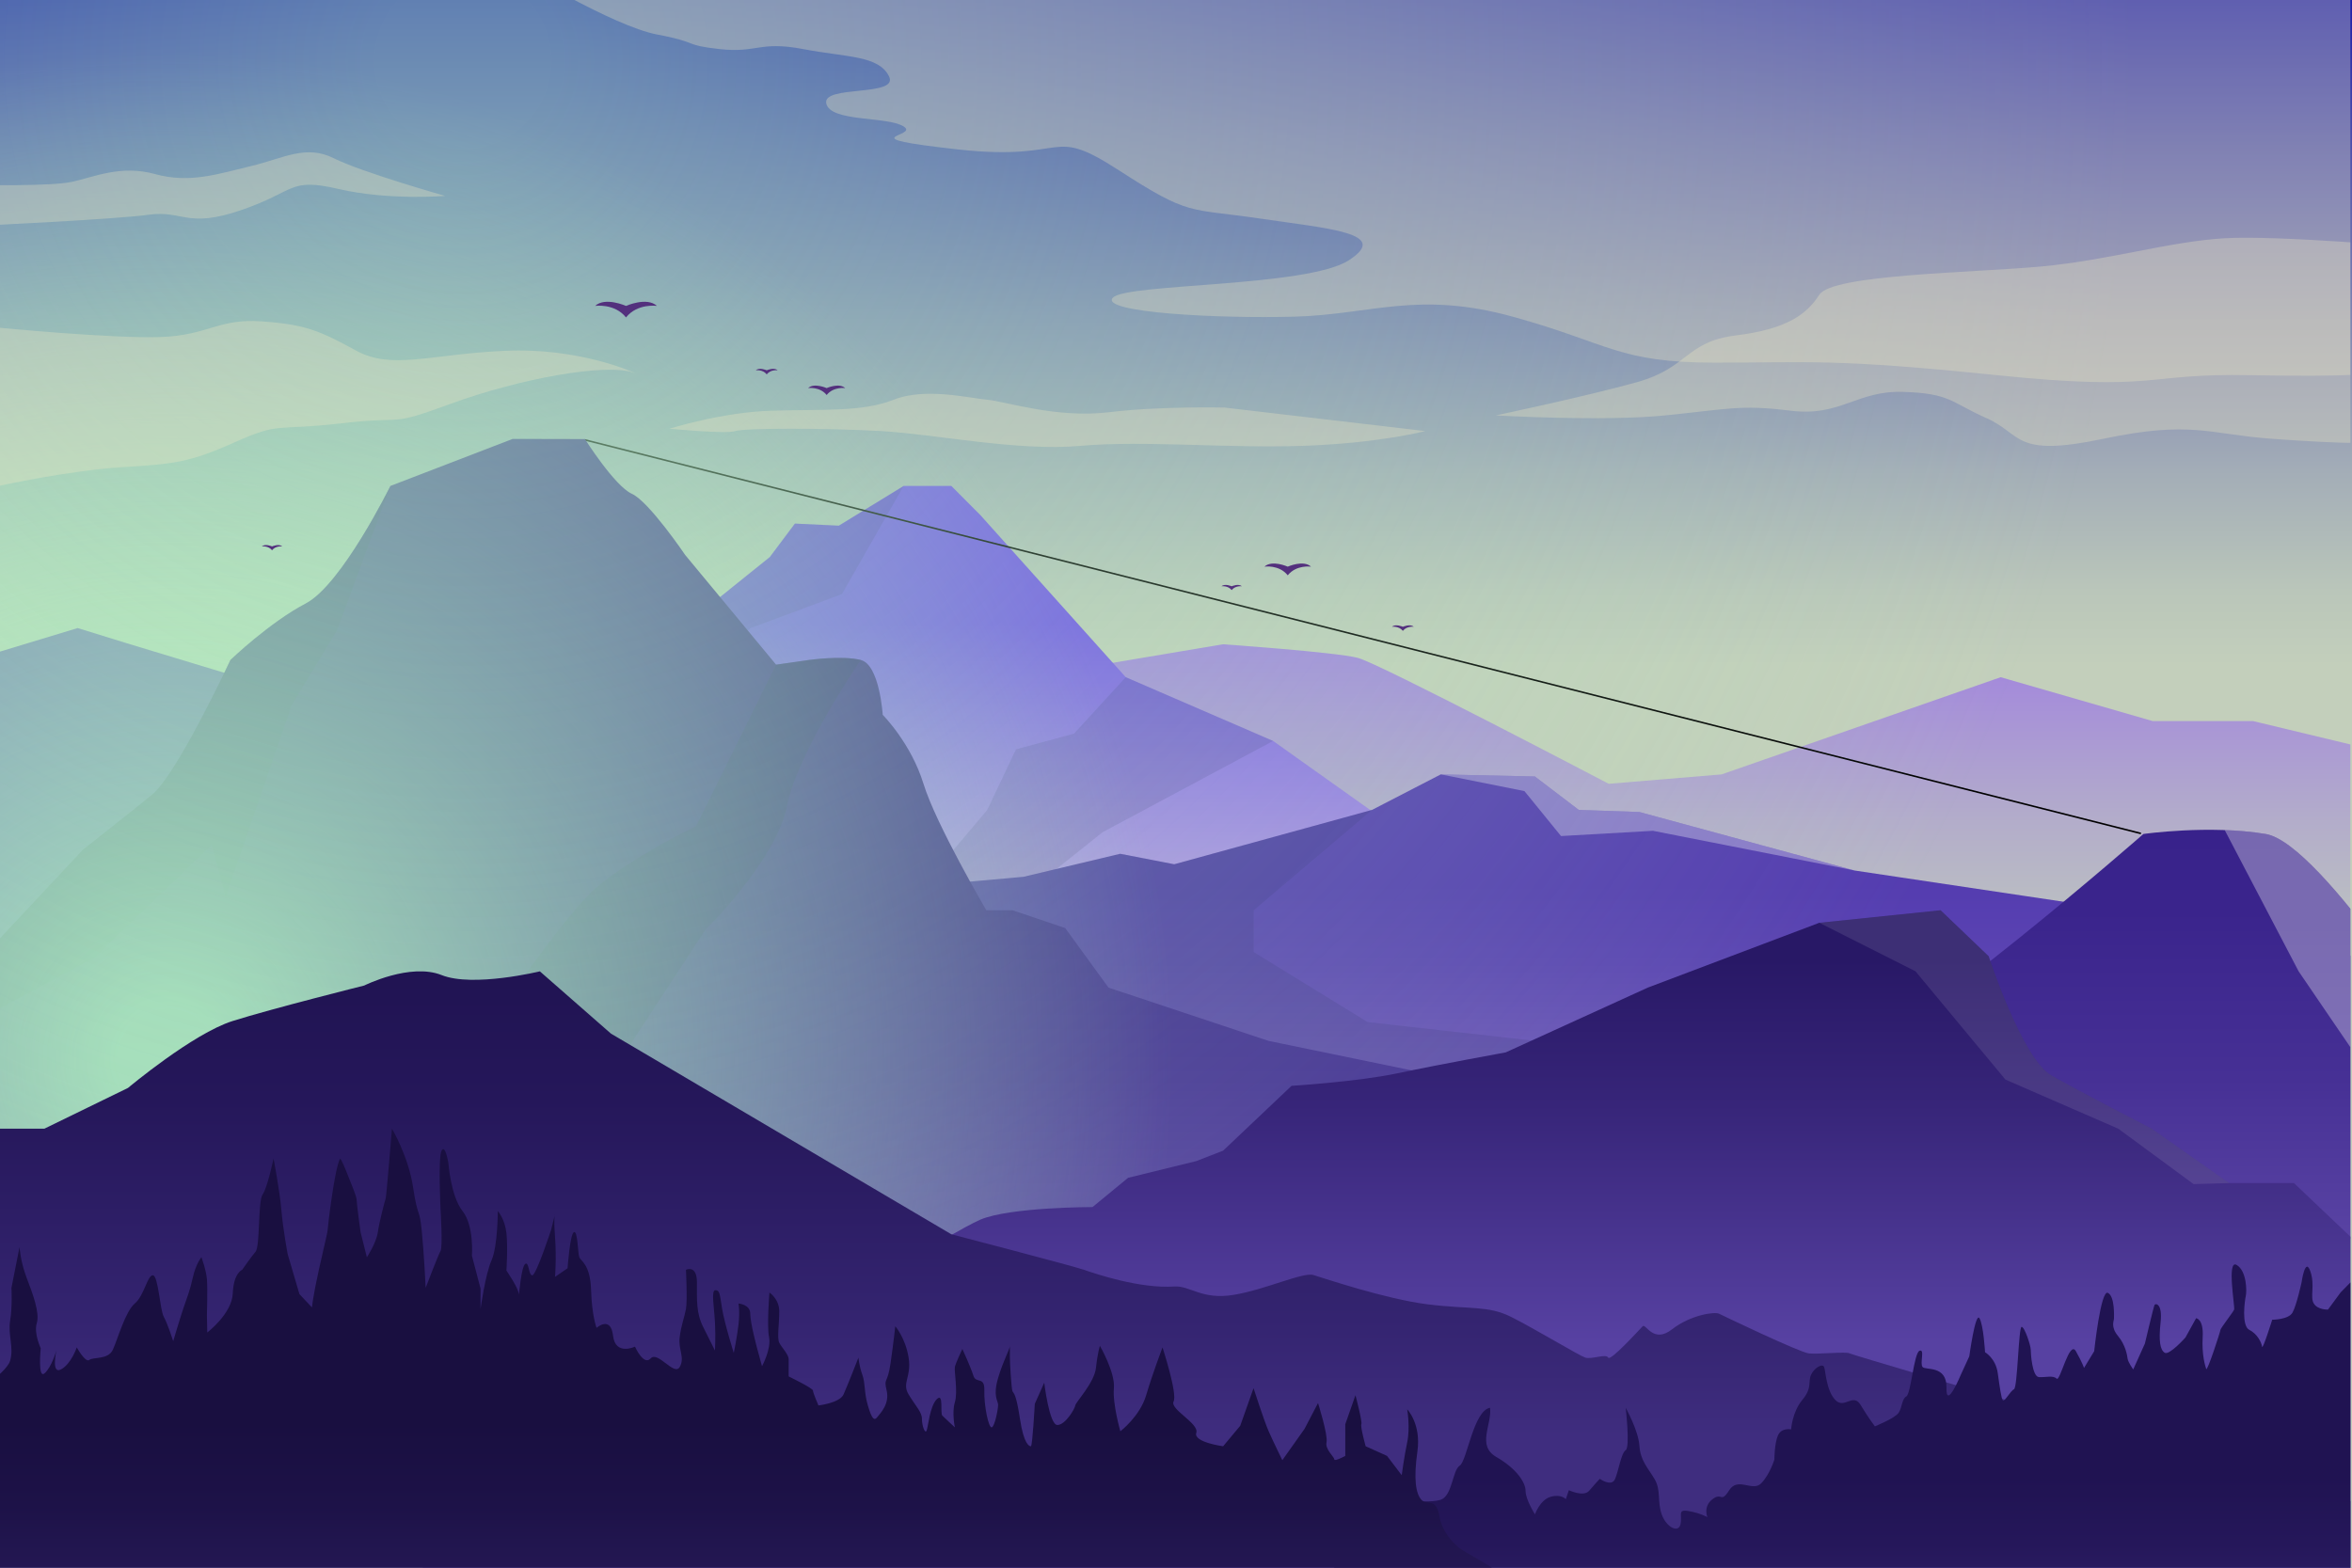 <?xml version="1.0" encoding="UTF-8"?>
<svg xmlns="http://www.w3.org/2000/svg" xmlns:xlink="http://www.w3.org/1999/xlink" viewBox="0 0 750 500">
  <rect x="0" y="0" width="750" height="500" fill="#808080" stroke="none"/>
  <defs>
    <style>
      .cls-1 {
        fill: url(#linear-gradient-2);
      }

      .cls-2 {
        opacity: .15;
      }

      .cls-2, .cls-3 {
        fill: #272763;
      }

      .cls-4 {
        fill: #53307d;
      }

      .cls-5 {
        fill: url(#linear-gradient-6);
      }

      .cls-6 {
        isolation: isolate;
      }

      .cls-7 {
        fill: #eee8c1;
      }

      .cls-7, .cls-8 {
        opacity: .32;
      }

      .cls-9 {
        fill: url(#radial-gradient-3);
        opacity: .47;
      }

      .cls-9, .cls-10, .cls-11, .cls-8 {
        mix-blend-mode: overlay;
      }

      .cls-12 {
        fill: url(#linear-gradient-5);
      }

      .cls-13 {
        clip-path: url(#clippath);
      }

      .cls-10 {
        fill: url(#radial-gradient-2);
        opacity: .9;
      }

      .cls-14 {
        fill: none;
      }

      .cls-15 {
        fill: url(#linear-gradient-7);
      }

      .cls-3 {
        opacity: .33;
      }

      .cls-16 {
        fill: url(#linear-gradient-9);
      }

      .cls-17 {
        fill: url(#linear-gradient-3);
      }

      .cls-18 {
        fill: url(#linear-gradient);
      }

      .cls-19 {
        fill: url(#radial-gradient);
        stroke: #000;
        stroke-miterlimit: 10;
        stroke-width: .5px;
      }

      .cls-20 {
        fill: url(#linear-gradient-4);
      }

      .cls-21 {
        fill: url(#linear-gradient-8);
      }

      .cls-11 {
        opacity: .1;
      }

      .cls-11, .cls-8 {
        fill: #fff;
      }
    </style>
    <linearGradient id="linear-gradient" x1="375" y1="212.59" x2="375" y2="-27.4" gradientUnits="userSpaceOnUse">
      <stop offset="0" stop-color="#c3cfbb"/>
      <stop offset=".1" stop-color="#bac6ba"/>
      <stop offset=".26" stop-color="#a3adb7"/>
      <stop offset=".46" stop-color="#7e85b2"/>
      <stop offset=".7" stop-color="#4a4eac"/>
      <stop offset=".97" stop-color="#0809a5"/>
      <stop offset="1" stop-color="#0000a4"/>
    </linearGradient>
    <clipPath id="clippath">
      <rect class="cls-14" x="-.52" y="-.01" width="750" height="500" transform="translate(748.96 499.98) rotate(-180)"/>
    </clipPath>
    <linearGradient id="linear-gradient-2" x1="289.69" y1="329.43" x2="289.69" y2="183.69" gradientTransform="translate(750) rotate(-180) scale(1 -1)" gradientUnits="userSpaceOnUse">
      <stop offset="0" stop-color="#c3cfbb"/>
      <stop offset=".18" stop-color="#bec6bf"/>
      <stop offset=".46" stop-color="#b3adca"/>
      <stop offset=".82" stop-color="#a286dd"/>
      <stop offset="1" stop-color="#9870e8"/>
    </linearGradient>
    <linearGradient id="linear-gradient-3" x1="435.19" y1="344.32" x2="435.19" y2="198.73" gradientTransform="translate(750) rotate(-180) scale(1 -1)" gradientUnits="userSpaceOnUse">
      <stop offset=".03" stop-color="#d4bfe0"/>
      <stop offset=".32" stop-color="#b9a2e2"/>
      <stop offset=".92" stop-color="#7758e7"/>
      <stop offset="1" stop-color="#6f4fe8"/>
    </linearGradient>
    <radialGradient id="radial-gradient" cx="434.56" cy="203.06" fx="434.56" fy="203.06" r="180.99" gradientUnits="userSpaceOnUse">
      <stop offset=".05" stop-color="#aeeebf"/>
      <stop offset="1" stop-color="#aeeebf" stop-opacity="0"/>
    </radialGradient>
    <linearGradient id="linear-gradient-4" x1="365.89" y1="422.98" x2="365.89" y2="281.91" gradientTransform="translate(750) rotate(-180) scale(1 -1)" gradientUnits="userSpaceOnUse">
      <stop offset="0" stop-color="#aa94d0"/>
      <stop offset=".18" stop-color="#947ec8"/>
      <stop offset=".53" stop-color="#715aba"/>
      <stop offset=".82" stop-color="#5b44b2"/>
      <stop offset="1" stop-color="#543cb0"/>
    </linearGradient>
    <linearGradient id="linear-gradient-5" x1="367.02" y1="471.99" x2="367.02" y2="238.99" gradientTransform="translate(750) rotate(-180) scale(1 -1)" gradientUnits="userSpaceOnUse">
      <stop offset="0" stop-color="#846dc2"/>
      <stop offset=".09" stop-color="#7660b8"/>
      <stop offset=".32" stop-color="#5a44a4"/>
      <stop offset=".55" stop-color="#463095"/>
      <stop offset=".78" stop-color="#3a248c"/>
      <stop offset="1" stop-color="#36208a"/>
    </linearGradient>
    <radialGradient id="radial-gradient-2" cx="696.52" cy="337.76" fx="696.52" fy="337.76" r="320.75" gradientTransform="translate(750) rotate(-180) scale(1 -1)" xlink:href="#radial-gradient"/>
    <radialGradient id="radial-gradient-3" cx="602.42" cy="19.35" fx="602.42" fy="19.35" r="533.29" gradientTransform="translate(750) rotate(-180) scale(1 -1)" xlink:href="#radial-gradient"/>
    <linearGradient id="linear-gradient-6" x1="299.19" y1="427.99" x2="299.19" y2="305.99" gradientTransform="translate(750) rotate(-180) scale(1 -1)" gradientUnits="userSpaceOnUse">
      <stop offset="0" stop-color="#5741a2"/>
      <stop offset=".62" stop-color="#372579"/>
      <stop offset="1" stop-color="#281866"/>
    </linearGradient>
    <linearGradient id="linear-gradient-7" x1="382.95" y1="495.99" x2="382.95" y2="307.28" gradientTransform="translate(750) rotate(-180) scale(1 -1)" gradientUnits="userSpaceOnUse">
      <stop offset=".2" stop-color="#3f2d7f"/>
      <stop offset=".4" stop-color="#342470"/>
      <stop offset=".77" stop-color="#25175a"/>
      <stop offset="1" stop-color="#201352"/>
    </linearGradient>
    <linearGradient id="linear-gradient-8" x1="162.62" y1="582.99" x2="162.62" y2="471.11" gradientTransform="translate(750) rotate(-180) scale(1 -1)" gradientUnits="userSpaceOnUse">
      <stop offset=".34" stop-color="#3f2d7f"/>
      <stop offset=".5" stop-color="#342470"/>
      <stop offset=".81" stop-color="#25175a"/>
      <stop offset="1" stop-color="#201352"/>
    </linearGradient>
    <linearGradient id="linear-gradient-9" x1="510.64" y1="574.99" x2="510.64" y2="453.73" gradientTransform="translate(750) rotate(-180) scale(1 -1)" gradientUnits="userSpaceOnUse">
      <stop offset=".05" stop-color="#3f2d7f"/>
      <stop offset=".44" stop-color="#2b1d5e"/>
      <stop offset=".78" stop-color="#1d1248"/>
      <stop offset="1" stop-color="#190f40"/>
    </linearGradient>
  </defs>
  <g class="cls-6">
    <g id="BACKGROUND">
      <rect class="cls-18" width="750" height="500"/>
    </g>
    <g id="OBJECTS">
      <g class="cls-13">
        <path class="cls-1" d="m755.95,238.99l-37.47-9h-32s-48.5-14-48.5-14l-89,31-36,3s-73-38.33-80-40.17c-7-1.83-43-4.33-43-4.33l-62.5,10.5-169.33,81.75v40.02s604.33,0,604.33,0l-6.53-98.77Z"/>
        <g>
          <polygon class="cls-17" points="471.48 282.91 405.97 236.32 358.98 215.99 312.65 164.32 303.36 154.99 288.15 154.99 267.48 167.66 253.48 166.99 245.48 177.66 194.15 218.95 158.15 330.98 471.48 330.98 471.48 282.91"/>
          <polygon class="cls-2" points="405.97 236.32 351.48 265.49 269.48 330.98 253.48 330.98 314.81 258.32 323.98 238.99 342.48 233.99 358.98 215.99 405.97 236.32"/>
          <polygon class="cls-2" points="288.15 154.99 268.48 189.49 239.36 200.32 192.98 239.49 176.62 273.48 194.15 218.95 245.48 177.66 253.48 166.99 267.48 167.66 288.15 154.99"/>
        </g>
        <g>
          <line class="cls-19" x1="186.43" y1="140.28" x2="682.7" y2="265.83"/>
          <polygon class="cls-20" points="-6.56 209.81 24.77 200.31 40.11 205.06 79.44 216.98 153.44 269.65 259.44 285.65 326.38 279.65 357.21 272.31 374.44 275.65 437.51 258.31 459.44 246.98 489.44 247.65 503.44 258.31 522.77 258.98 591.44 277.65 676.11 290.31 774.77 309.79 774.77 395.15 -6.56 395.15 -6.56 209.81"/>
          <polygon class="cls-8" points="459.44 246.98 486.11 252.31 497.77 266.65 527.11 264.98 591.44 277.65 522.77 258.98 503.44 258.31 489.44 247.65 459.44 246.98"/>
          <polygon class="cls-2" points="399.77 303.65 436.11 325.98 507.44 333.98 561.02 395.15 224.38 395.15 257.27 285.32 259.44 285.65 326.38 279.65 357.21 272.31 374.44 275.65 437.51 258.31 399.77 290.31 399.77 303.65"/>
        </g>
        <g>
          <path class="cls-12" d="m783.48,337.99s-43-69-61-72-39,0-39,0c0,0-74.2,65-96.1,72-21.9,7-114.9,8-114.9,8l-67.93-14-51.07-17-13.82-19-16.79-5.67h-8.35s-16.04-27.33-20.04-40.33c-4-13-13-22-13-22,0,0-1-16-7-17.5s-16.5,0-16.5,0l-10.5,1.5-29-35s-11.5-17-17-19.5-14.96-17.45-14.96-17.45l-23.04-.05-39,15s-15.5,31.5-27,37.5-24,18-24,18c0,0-17,36.5-25,43-8,6.5-22,17.5-22,17.5l-44,47v194s801,0,801,0v-174Z"/>
          <path class="cls-3" d="m224.98,296.49l-24.07,36.76-9.43,22.74-47-12s33.5-50.5,45.5-60.75,32-19.75,32-19.75l25.5-51.5,10.5-1.5s10.5-1.5,16.5,0c0,0-20,29-23.5,46.5s-26,39.5-26,39.5Z"/>
          <path class="cls-3" d="m92.98,224.99l-21,61-4.5-16.5-37.5,36-47.5,25.49v-12.99s44-47,44-47c0,0,14-11,22-17.5,8-6.5,25-43,25-43,0,0,12.5-12,24-18s27-37.5,27-37.5l-17,46-14.5,24Z"/>
          <path class="cls-8" d="m783.48,374.84l-27.53-31.35-22.97-33.69-23.57-45.05h0c4.31.16,8.77.53,13.07,1.24,18,3,61,72,61,72v36.85Z"/>
        </g>
        <circle class="cls-10" cx="53.48" cy="337.76" r="320.75"/>
        <circle class="cls-9" cx="147.58" cy="19.35" r="533.29"/>
        <g>
          <path class="cls-5" d="m134.81,464.33s96.83-33.01,110.42-37.85c13.58-4.83,57.91-33.5,67.41-37.5s35.74-4,35.74-4l11.35-9.33,21.74-5.33,8.56-3.33,21.81-20.67s21.22-1.33,33.76-4c12.54-2.67,34.54-6.67,34.54-6.67l45.33-20.67,54.67-20.67,38.67-4,15.33,14.67s10.67,32.67,20,38c9.33,5.33,32,17,32,17l24.67,17.34h20.67s35.33,33.56,35.33,33.56v89.1H134.81v-35.65Z"/>
          <path class="cls-11" d="m675.48,359.99l-36-15.67-28.67-34.53-30.67-15.47,38.67-4,15.33,14.67s10.67,32.67,20,38c9.33,5.33,32,17,32,17l24.67,17.34-11.33.33-24-17.67Z"/>
        </g>
        <path class="cls-15" d="m755.95,480.66s-165.13-48.33-166.13-49c-1-.67-10,.33-13,0-3-.33-27.33-12-28.67-12.67-1.33-.67-9,.33-15,5s-8.33-2-9.33-1-10.33,11.33-11,10c-.67-1.33-5.33.67-7.33,0s-16.33-9.33-23.67-13c-7.33-3.67-13.33-2.33-26.67-4-13.33-1.67-33-8.33-36.33-9.33-3.33-1-15.33,4.67-25.46,6.33-10.13,1.67-13.87-3-18.87-2.67-11,.73-25-4-28.85-5.33-3.85-1.33-42.28-11.33-42.28-11.33l-108.54-64-22.67-19.86s-21.33,5.19-31.33,1.19c-10-4-24.67,3.33-24.67,3.33,0,0-29.33,7.33-42,11.33-12.67,4-33.33,21.33-33.33,21.33l-26.67,13H-21.85s0,152,0,152h777.8s0-31.33,0-31.33Z"/>
        <g>
          <path class="cls-7" d="m164.81-10.34s30.67,18.67,44.67,21.33,8,3.33,20,4.67c12,1.33,12.67-2.67,26.67,0,14,2.67,24,2,27.33,8.67,3.33,6.67-21.33,2.67-20,8.67,1.33,6,19.33,4,24.67,7.33,5.33,3.33-18.67,3.33,17.33,7.33s28.67-8,51.33,6.67c22.67,14.67,22,12,44.67,15.33,22.67,3.33,42,4.67,28.67,13.33-13.33,8.67-71.33,7.33-75.33,12s33.33,6.67,58,6c24.67-.67,39.33-8.42,70,.13,30.67,8.54,33.33,14.54,64,14.54s38-1.33,90,4c52,5.33,46.32-.67,80.67,0,34.34.67,38.47-.67,38.47-.67V-7.01s-591.13-3.33-591.13-3.33Z"/>
          <path class="cls-7" d="m771.48,78.99s-44.63-4-62.07-3c-17.43,1-36.93,7-58.43,9s-66.67,2.5-70.83,9c-4.17,6.5-10.67,11-26.67,13s-15,10.29-31.5,14.9c-16.5,4.6-45,10.6-45,10.6,0,0,34,2,54,0,20-2,24-3.5,40-1.5s21-6.5,36-6,15,3.28,26.5,8.39,8.5,12.61,37,6.61,33.5-1.5,54.5,0,37,2,39.5,0,7-61,7-61Z"/>
          <path class="cls-7" d="m454.48,137.49s-15,3.94-39.5,4.72-50.5-1.78-70.5,0-46-3.72-63.5-4.72-43.5-1-46.5,0-21-.75-21-.75c0,0,16.5-5.25,32.5-5.75,16-.5,29,.5,39-3.5s24.17-.5,29.83,0c5.67.5,22.17,6,38.67,4,16.5-2,37-1.5,37-1.5l64,7.5Z"/>
          <path class="cls-7" d="m202.48,118.99s-17.5-8.21-41.5-7.1c-24,1.1-36,6.19-47.5-.1-11.5-6.29-16-8.29-30-9.29s-17,4.5-32.5,5c-15.5.5-51.5-3-51.5-3v50.5s23-5,39.5-6c16.5-1,21.5-1.5,36-8,14.5-6.5,12.5-3.5,34-6,21.5-2.5,14,1.38,35-6.31s49.5-13.19,58.5-9.69Z"/>
          <path class="cls-7" d="m141.98,62.49s-26.5-7.5-35.5-12-16,0-26.5,2.5-19.5,5.58-30.5,2.54c-11-3.04-19.5.96-26.5,2.46s-29.5,1-29.5,1v13s43-2,54-3.5,12,4.5,29.5-1.5,15-10.42,31-6.71c16,3.71,34,2.21,34,2.21Z"/>
        </g>
        <g>
          <path class="cls-4" d="m263.6,123.78s3.98-1.79,5.91,0c0,0-3.71-.55-5.91,2.2-2.2-2.75-5.91-2.2-5.91-2.2,1.92-1.79,5.91,0,5.91,0Z"/>
          <path class="cls-4" d="m410.63,180.73s5.01-2.25,7.43,0c0,0-4.66-.69-7.43,2.76-2.76-3.46-7.43-2.76-7.43-2.76,2.42-2.25,7.43,0,7.43,0Z"/>
          <path class="cls-4" d="m199.62,97.57s6.65-2.98,9.86,0c0,0-6.19-.92-9.86,3.67-3.67-4.59-9.86-3.67-9.86-3.67,3.21-2.98,9.86,0,9.86,0Z"/>
          <path class="cls-4" d="m244.49,118.1s2.34-1.05,3.47,0c0,0-2.18-.32-3.47,1.29-1.29-1.61-3.47-1.29-3.47-1.29,1.13-1.05,3.47,0,3.47,0Z"/>
          <path class="cls-4" d="m86.75,174.28s2.19-.98,3.24,0c0,0-2.04-.3-3.24,1.21-1.21-1.51-3.24-1.21-3.24-1.21,1.06-.98,3.24,0,3.24,0Z"/>
          <path class="cls-4" d="m392.75,186.99s2.19-.98,3.24,0c0,0-2.04-.3-3.24,1.21-1.21-1.51-3.24-1.21-3.24-1.21,1.06-.98,3.24,0,3.24,0Z"/>
          <path class="cls-4" d="m447.34,199.91s2.34-1.05,3.47,0c0,0-2.18-.32-3.47,1.29-1.29-1.61-3.47-1.29-3.47-1.29,1.13-1.05,3.47,0,3.47,0Z"/>
        </g>
        <path class="cls-21" d="m418.81,516.99s7.37-21,11.85-27.33c4.48-6.33,13.48-11.35,13.48-11.35,0,0,11.67,1.31,15.33,0,3.67-1.31,3.67-9.38,6-10.85,2.33-1.47,4.33-17.47,9.67-18.47.67,5.33-4.33,12.06,2,15.7,6.33,3.64,9.33,8.05,9.33,10.84,0,2.79,3,7.46,3,7.46,0,0,1.58-4.62,4.98-5.59,3.4-.97,4.85.75,4.85.75l.97-2.87s4.69,2.28,6.47.18,3.4-3.8,3.4-3.8c0,0,3.72,2.68,4.85.09s1.94-8.26,3.4-9.23c1.46-.97,0-13.52,0-13.52,0,0,4.05,7.21,4.37,12.06.32,4.85,2.75,7.13,4.85,10.69,2.1,3.55.81,7.13,2.27,11.25,1.46,4.12,5.34,6.06,5.99,3.15.65-2.91-1.13-4.85,2.59-4.21,3.72.65,5.99,1.94,5.99,1.94,0,0-1.46-3.35,1.62-5.72s2.59,1.48,5.34-2.87c2.75-4.35,7.44.62,10.19-2.19,2.75-2.81,4.21-7.58,4.21-7.58,0,0,0-5.1,1.13-7.69s4.21-1.94,4.21-1.94c0,0,.32-5.5,3.56-9.39,3.24-3.88,1.78-5.66,2.75-7.93.97-2.27,3.72-3.85,4.21-2.57s.65,7.43,3.56,10.5c2.91,3.07,5.66-2.43,8.09,1.62s4.53,6.8,4.53,6.8c0,0,6.47-2.59,7.61-4.37,1.13-1.78.97-4.37,2.43-5.18,1.46-.81,2.43-13.92,4.21-14.56,1.78-.65,0,4.08.97,5.19s7.77-.66,7.61,6.62c-.16,7.28,4.53-4.05,4.53-4.05l2.75-5.99s1.94-14.24,3.24-12.14c1.29,2.1,1.78,10.84,1.78,10.84,0,0,3.4,1.94,4.05,6.63.65,4.69,1.13,8.09,1.62,8.74.49.65,2.43-3.07,3.56-3.56,1.13-.49,1.46-19.9,2.43-19.9s2.91,5.99,2.91,7.28.49,8.58,2.59,8.74c2.1.16,4.53-.65,5.66.49s4.05-12.46,6.15-8.74c2.1,3.72,2.59,5.34,2.59,5.34l3.24-5.34s2.1-19.74,4.37-18.61c2.27,1.13,1.94,7.61,1.94,8.25s-1.13,2.59,1.29,5.5c2.43,2.91,2.91,6.15,3.07,7.28.16,1.13,1.78,3.4,1.78,3.4l3.72-8.25s2.75-11.65,3.07-12.3c.32-.65,2.59-.49,1.94,5.5-.65,5.99-.16,8.74,1.29,9.71,1.46.97,6.63-4.85,6.63-4.85l3.4-6.15s2.43.16,2.1,5.99c-.32,5.83.81,9.22,1.13,10.19.32.97,4.53-11.97,4.53-12.46s4.05-5.66,4.37-6.47c.32-.81-2.43-16.18.81-14.24,3.24,1.94,3.24,8.41,2.91,9.87s-1.46,9.55,1.13,10.84,3.88,4.05,4.05,5.34,3.24-8.58,3.24-8.58c0,0,5.18,0,6.47-2.27s2.91-9.71,2.91-9.71c0,0,1.13-8.09,2.75-3.56,1.62,4.53-.16,8.25,1.13,10.36,1.29,2.1,4.53,1.94,4.53,1.94l4.05-5.5,9.55-9.71v114.51h-337.13Z"/>
        <path class="cls-16" d="m-10.77,446.24s12.75-8,14-12.25-.75-8.25,0-12.75.42-10.5.42-10.5l2.58-13s.25,4.5,2.25,9.75,4.25,11.25,3.25,14.5,1.25,8,1.25,8c0,0-1,10,1.25,8s3.75-7.25,3.75-7.25c0,0-1.75,7.75,1.5,6s5-7,5-7c0,0,2.75,5,4,4s6,0,7.5-3.25,4-12.25,7-14.75,4-9,5.75-9,2.25,11,3.5,13.25,3,7.75,3,7.75c0,0,2-6.75,3.25-10.5,1.25-3.75,2-5.25,3-9.75s2.75-6.5,2.75-6.5c0,0,1.5,4,1.75,7s0,11.5,0,11.5l.11,5.5s7.89-6,8.14-12.5c.25-6.5,3-7.5,3-7.5,0,0,2.75-4,4.25-5.75s.75-16.25,2.25-18.25,3.5-11.5,3.5-11.5c0,0,2,10.5,2.5,16.5s2,14,2,14l3.75,12.75,4,4.25s.25-3.25,2.25-12.25,2.75-11.75,2.75-12.5c0-.75,2.25-20,4-22.75,0,0,.75,1,2,4.25s3.25,7.75,3.25,9,1.25,10.25,1.25,10.25l2,8s3-4.5,3.5-8,2.25-10,2.5-10.75,2-22.25,2-22.25c0,0,5.25,8.75,6.75,18.75,1.5,10,2,6.25,2.75,13.75s1.25,18.25,1.25,18.25c0,0,4-10.5,4.75-11.75s0-13.25,0-13.25c0,0-.83-16.5.33-18.75,1.17-2.25,2.17,4,2.17,4,0,0,.75,10.5,4.5,15.25,3.75,4.75,3,14.25,3,14.25l2.75,10.5v6.5s1.5-11,3.5-15.5,2-15.75,2-15.75c0,0,2.25,2.5,2.75,7s0,12,0,12c0,0,4,5.75,4,7.75,0,0,.75-9,2-9.87s1,3.63,2.25,3.63,6-14.5,6-14.5l1.25-5s-.5.5,0,7.25c.5,6.75,0,12.75,0,12.75l4-2.75s.75-10.75,2-11.5,1.25,6.75,1.75,8,3.5,2.25,3.75,10.5c.25,8.25,1.75,12,1.75,12,0,0,4.5-4,5.25,2.5.75,6.5,7,3.5,7,3.5,0,0,2.75,6.25,5,3.75s7.5,5.75,9.25,2.75-.5-5.5,0-9.5,1.5-6.25,2-9,0-12.5,0-12.5c0,0,3.5-1.75,3.5,4s-.25,9.75,2,14.25l3.75,7.5s.25-4.25,0-9-1.28-10.25.11-10.25,1.39,1,2.14,5.75c.75,4.75,3.75,14.25,3.75,14.25,0,0,1-4.75,1.5-9s0-6.75,0-6.75c0,0,3.75.25,3.75,3.25s2.25,11.25,2.25,11.25l1.5,5.5s3-5.5,2.25-9.25.12-14.25.12-14.25c0,0,3.13,2,3.13,6s-.75,8.5,0,10,3,3.75,3,5.25v5.5s7.75,3.75,7.75,4.5c0,.75,1.75,4.75,1.75,4.75,0,0,6.75-.75,8-3.5s4.75-11.75,4.75-11.75c0,0,.25,2.75,1.25,5.5s.5,5.5,1.75,9.75,2,5,3,3.75,4-4.25,3-8.5c-1-4.25.25-1.75,1.25-8.75,1-7,1.5-11.75,1.5-11.75,0,0,3.25,3.75,4.25,10,1,6.25-2.25,8,0,11.75s4.25,5.59,4.25,7.8,1,4.95,1.5,3.7,1-7.75,3.25-10,1,4.5,1.75,5.25,4,3.75,4,3.75c0,0-1-4.75,0-8s-.25-10,0-11.25,2.39-5.75,2.39-5.75c0,0,2.66,5.75,3.51,8.5.85,2.75,3.64,0,3.5,4.75-.15,4.75,1.35,12,2.35,11.75s2.08-6,2.04-7.25c-.04-1.25-1.71-2.75,0-8.5,1.71-5.75,3.79-9.25,3.75-10.25-.04-1,.04,3,0,3.75-.04.75.47,10,.84,10.75.37.75,1.12.5,2.37,8.75,1.25,8.25,3,8.8,3.5,8.78.5-.03,1.24-13.53,1.24-13.53l3.01-6.75s1.61,13.5,4.18,13.5,5.62-5.25,5.72-6.25,6.1-7.25,6.6-12c.5-4.75,1.25-7,1.25-7,0,0,4.92,8.5,4.46,13.5-.46,5,2.06,13.75,2.06,13.75,0,0,6.24-4.75,8.23-11.5,1.99-6.75,5.21-15.25,5.21-15.25,0,0,4.81,14.75,3.54,17.25-1.26,2.5,8.22,7,7.23,10-.99,3,8.56,4.28,8.56,4.28l5.45-6.53,4.25-12s3.38,10.5,4.82,13.75c1.43,3.25,4.36,9.22,4.36,9.22l7.07-9.97,4.31-8.25s3.23,10.25,2.71,12.5,2.48,4.68,2.48,5.47,3.5-1.12,3.5-1.12v-10.1s3.25-9.25,3.25-9.25c0,0,2.25,8.5,1.88,9.25-.38.75,1.37,7.03,1.37,7.03l6.81,3.07,4.69,6.16s.75-5.76,1.75-10.51c1-4.75,0-10.5,0-10.5,0,0,4.5,4.62,3.25,13.44s-.5,13.44,1.25,15.38c1.75,1.94,4.75-.81,5.75,5.19s5.75,9.75,6.75,10.5,12.75,7.25,12.75,8,11,10,11,10H-7.85s-2.92-65.75-2.92-65.75Z"/>
      </g>
    </g>
  </g>
</svg>